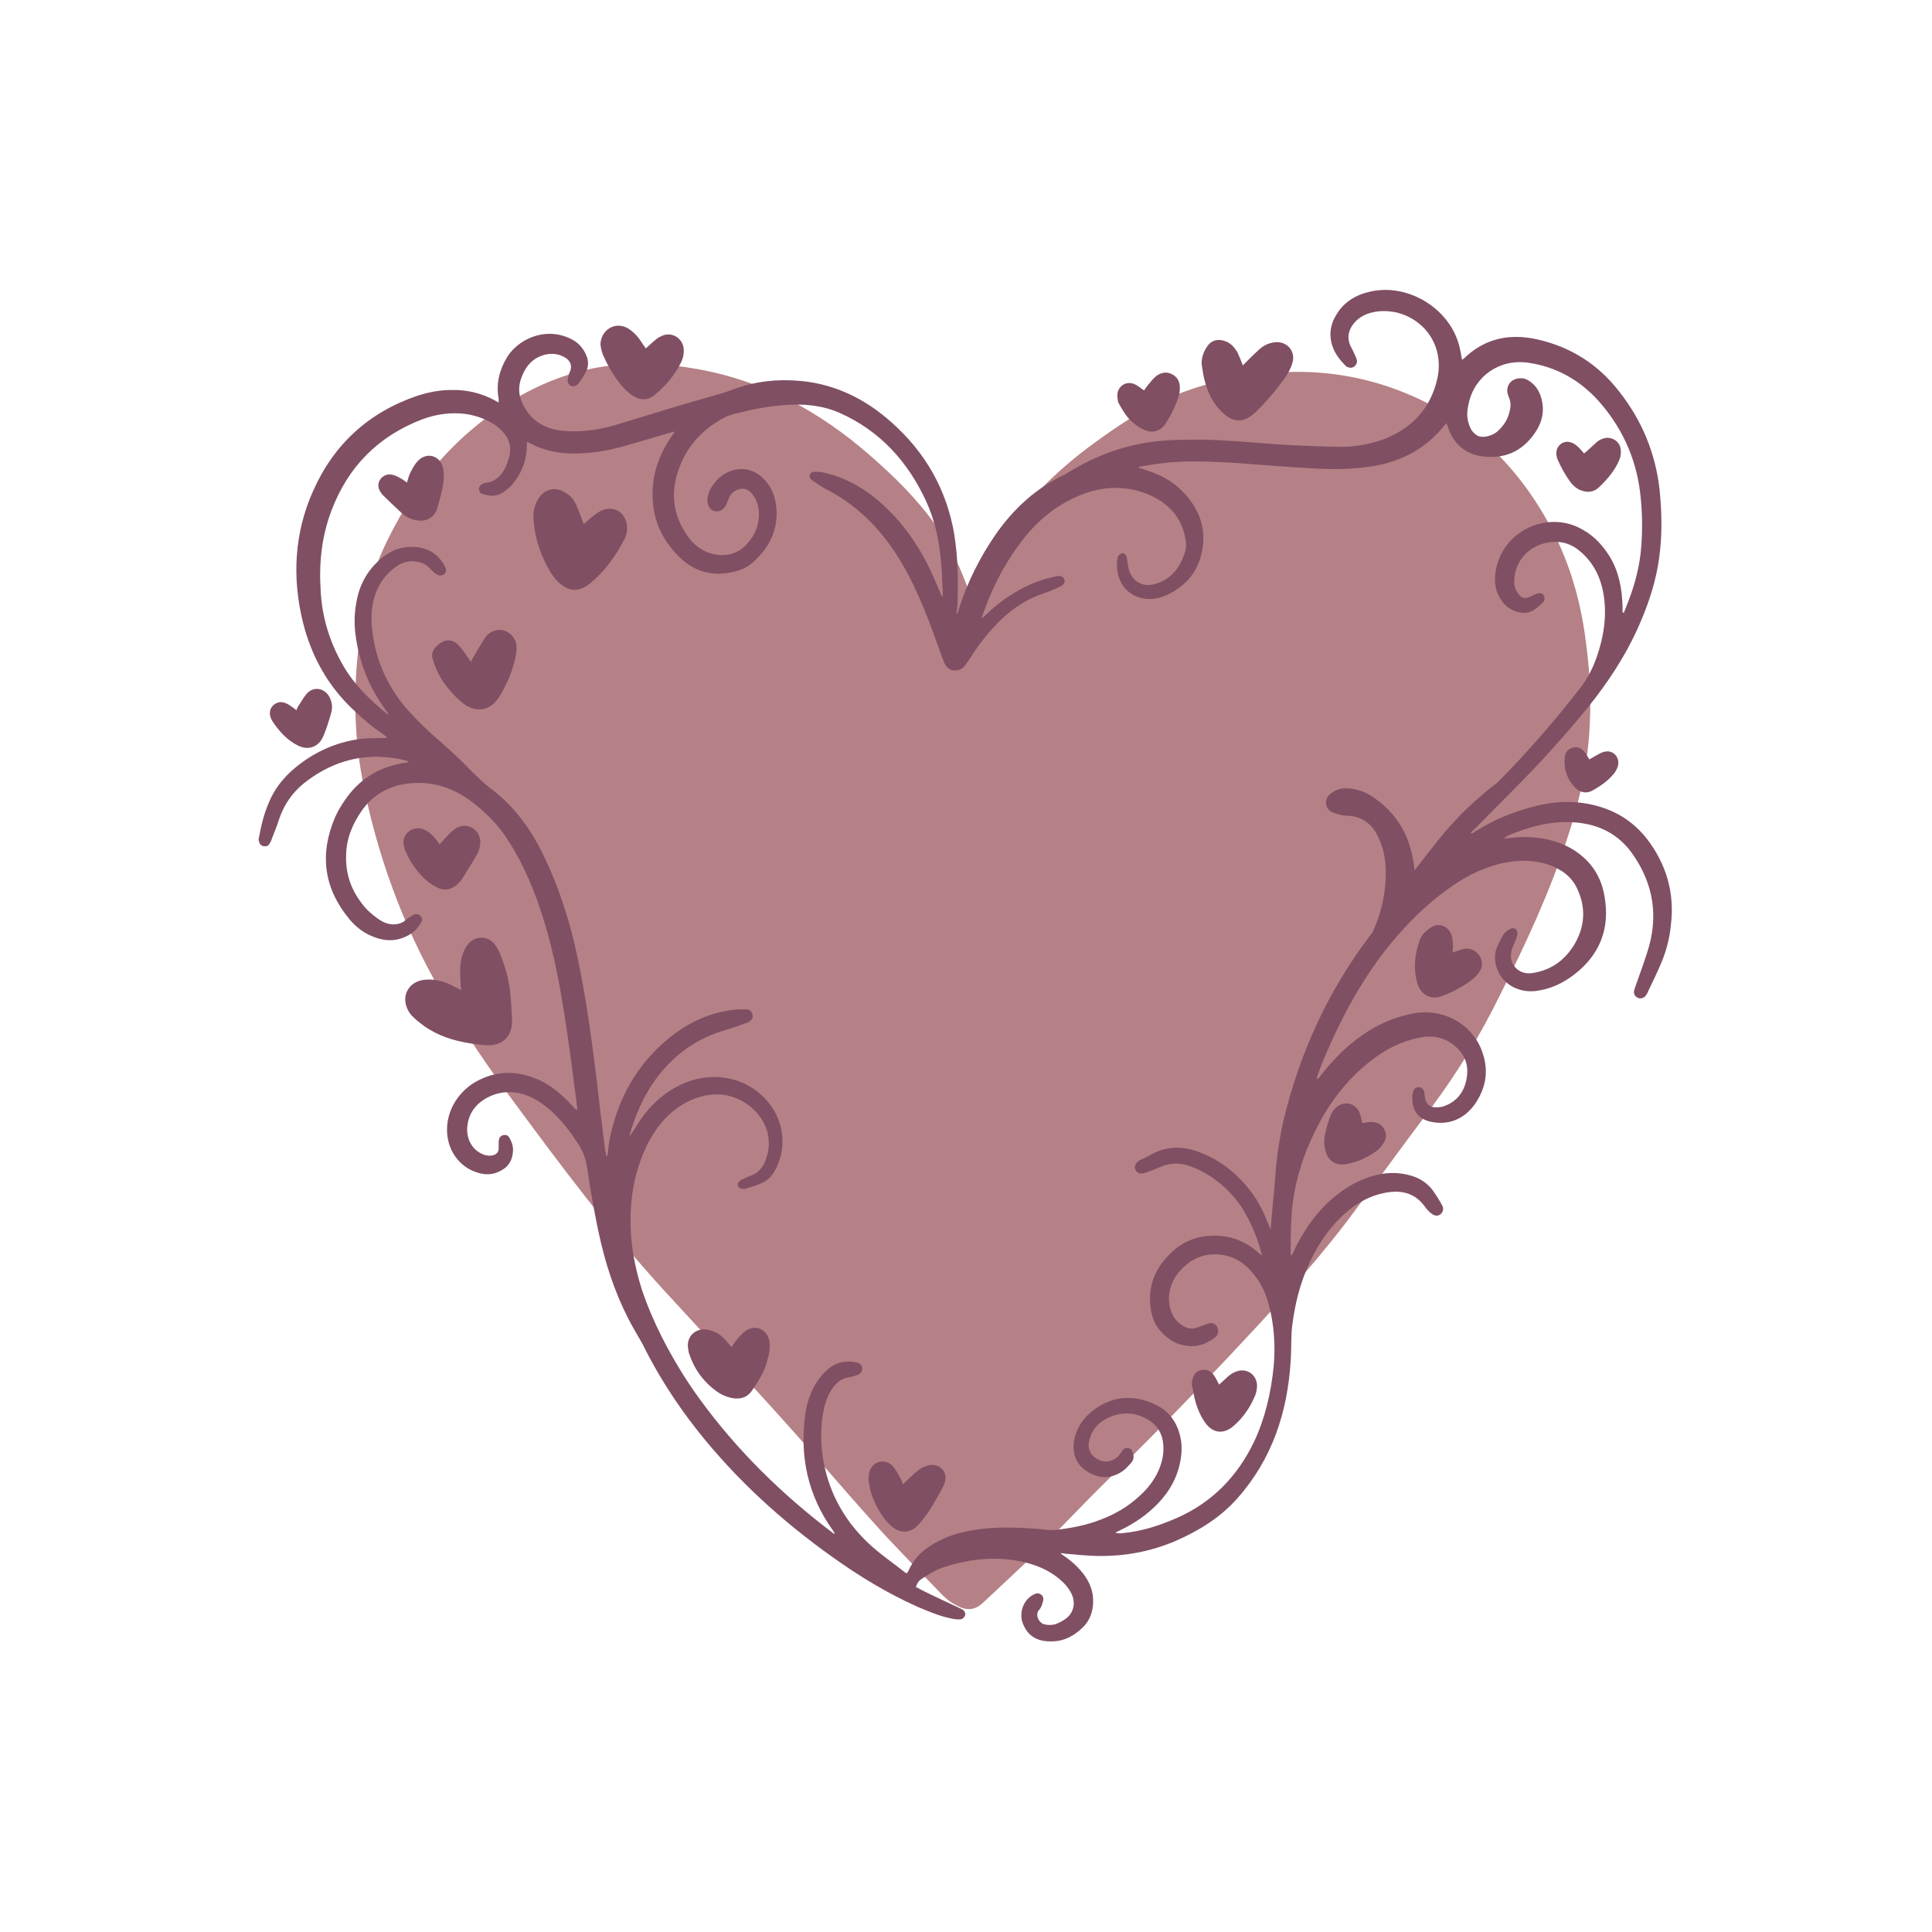 <?xml version="1.0" encoding="utf-8"?>
<!-- Generator: Adobe Illustrator 22.0.1, SVG Export Plug-In . SVG Version: 6.00 Build 0)  -->
<svg version="1.1" id="Calque_1" xmlns="http://www.w3.org/2000/svg" xmlns:xlink="http://www.w3.org/1999/xlink" x="0px" y="0px"
	 viewBox="0 0 432 432" style="enable-background:new 0 0 432 432;" xml:space="preserve">
<style type="text/css">
	.st0{fill:#0E5A60;}
	.st1{fill:#828068;}
	.st2{fill:#7E2038;}
	.st3{fill:#1E4847;}
	.st4{fill:#AC847B;}
	.st5{fill:#FDECF0;}
	.st6{fill:#C5A36B;}
	.st7{fill:#D0AFA8;}
	.st8{fill:#9AA3AD;}
	.st9{fill:#9A8266;}
	.st10{fill:#91ACBA;}
	.st11{fill:#5C748E;}
	.st12{fill:#313F52;}
	.st13{fill:#96683E;}
	.st14{fill:#E4DDC2;}
	.st15{fill:#DED3C6;}
	.st16{fill:#E7E6E6;}
	.st17{fill:#BFD4DD;}
	.st18{fill:#FCE2DF;}
	.st19{fill:#CD8C56;}
	.st20{fill:#343434;}
	.st21{fill:#5D6F59;}
	.st22{fill:#C49253;}
	.st23{fill:#B88E5C;}
	.st24{fill:#E9A197;}
	.st25{fill:#72968E;}
	.st26{fill:#1B1B1B;}
	.st27{fill:#BD6581;}
	.st28{fill:#F2F2F2;}
	.st29{fill:#3D313B;}
	.st30{fill:#4E5254;}
	.st31{fill:#4B262E;}
	.st32{fill:#B093A5;}
	.st33{fill:#04707D;}
	.st34{fill:#A39BB2;}
	.st35{fill:#E3E1E0;}
	.st36{fill:#020203;}
	.st37{fill:#523F50;}
	.st38{fill:#81434D;}
	.st39{fill:#B58186;}
	.st40{fill:#563138;}
	.st41{fill:#E8B73C;}
	.st42{fill:#EC667A;}
	.st43{fill:#93A5A9;}
	.st44{fill:#A6394D;}
	.st45{fill:#6BC4CD;}
	.st46{fill:#3F6753;}
	.st47{fill:#66976A;}
	.st48{fill:#E3C8BD;}
	.st49{fill:#C8878D;}
	.st50{fill:#AE4043;}
	.st51{fill:#8B9976;}
	.st52{fill:#E7929D;}
	.st53{fill:#1E382B;}
	.st54{fill:#EF787A;}
	.st55{fill:#A81916;}
	.st56{fill:#E04747;}
	.st57{fill:#A5606F;}
	.st58{fill:#6C323C;}
	.st59{fill:#9C6434;}
	.st60{fill:#668CB9;}
	.st61{fill:#485B97;}
	.st62{fill:#F0C872;}
	.st63{fill:#D25215;}
	.st64{fill:#F1E0C6;}
	.st65{fill:#E1CBAC;}
	.st66{fill:#A9937F;}
	.st67{fill:#788A28;}
	.st68{fill:#A3AF32;}
	.st69{fill:#C1292E;}
	.st70{fill:#066938;}
	.st71{fill:#109F3D;}
	.st72{fill:#1861A9;}
	.st73{fill:#E00825;}
	.st74{fill:#F9B03D;}
	.st75{fill:#B4B4B4;}
	.st76{fill:#E52629;}
	.st77{fill:#DDC6A7;}
	.st78{fill:#746458;}
	.st79{fill:#754D24;}
	.st80{fill:#F39323;}
	.st81{fill:#A1AA40;}
	.st82{fill:#DBAD5D;}
	.st83{fill:#8EC045;}
	.st84{fill:#BA9BC9;}
	.st85{fill:#9B7574;}
	.st86{fill:#C68A89;}
	.st87{fill:#DF5564;}
	.st88{fill:#AA353D;}
	.st89{fill:#B75266;}
	.st90{fill:#DB6455;}
	.st91{fill:#975F74;}
	.st92{fill:#804F63;}
	.st93{fill:#FFFFFF;}
	.st94{fill:#CDCCCC;}
	.st95{fill:#A67D52;}
	.st96{fill:#DB8E98;}
	.st97{fill:#F3EED1;}
	.st98{fill:#CCD8B0;}
	.st99{fill:#47663C;}
	.st100{fill:#355129;}
	.st101{fill:#EEBCC5;}
	.st102{fill:#9A9999;}
	.st103{fill:#676767;}
	.st104{fill:#C69C6C;}
	.st105{fill:#4E3B3B;}
	.st106{fill:#D7ACAB;}
	.st107{fill:#CA5A69;}
	.st108{fill:#EC8A9F;}
	.st109{fill:#D4175B;}
	.st110{fill:#828BC5;}
	.st111{fill:#884C64;}
	.st112{fill:#F6B7BB;}
	.st113{fill:#F8D9C4;}
	.st114{fill:#F5CACD;}
	.st115{fill:#F6B1B3;}
	.st116{fill:#F9BFA1;}
	.st117{fill:#9BD2CC;}
	.st118{fill:#83B143;}
	.st119{fill:#959C57;}
	.st120{fill:#60643C;}
	.st121{fill:#C469A5;}
	.st122{fill:#9D8098;}
	.st123{fill:#9E1832;}
	.st124{fill:#BC1821;}
	.st125{fill:#AF5617;}
	.st126{fill:#DB6428;}
	.st127{fill:#FFFFFE;}
	.st128{fill:#141112;}
	.st129{fill:#EEC8A0;}
	.st130{fill:#CA1517;}
	.st131{fill:none;}
	.st132{fill:#B51918;}
	.st133{fill:#918A82;}
	.st134{fill:#878179;}
	.st135{fill:#F39BA4;}
	.st136{fill:#F0818B;}
	.st137{fill:#9F1915;}
	.st138{fill:#AB182A;}
	.st139{fill:#24612B;}
	.st140{fill:#114C25;}
	.st141{fill:#C7495D;}
	.st142{fill:#EBC164;}
	.st143{fill:#F6B6B8;}
	.st144{fill:#A9654E;}
	.st145{fill:#2D1B14;}
	.st146{fill:#CA3B63;}
	.st147{fill:#4A2C22;}
	.st148{fill:#E54967;}
	.st149{fill:#889F63;}
	.st150{fill:#808181;}
	.st151{fill:#8C633A;}
	.st152{fill:#CDAC81;}
	.st153{fill:#977D61;}
	.st154{fill:#423A30;}
	.st155{fill:#3D574A;}
	.st156{fill:#CCCDC9;}
	.st157{fill:#F1866C;}
	.st158{fill:#D8B67C;}
	.st159{fill:#432918;}
	.st160{fill:#D4A479;}
	.st161{fill:#E6C283;}
	.st162{fill:#3C3C3B;}
	.st163{fill:#C6C6C6;}
	.st164{fill:#F4A3A6;}
	.st165{fill:#B2B2B2;}
	.st166{fill:#1D71B8;}
	.st167{fill:#B4DCD3;}
	.st168{fill:#CEE7E1;}
	.st169{fill:#99D0C3;}
	.st170{fill:#3B3835;}
	.st171{fill:#E7CFB3;}
	.st172{fill:#DCC19F;}
	.st173{fill:#D4B188;}
	.st174{fill:#F3B68B;}
	.st175{fill:#F9C19B;}
	.st176{fill:#FCDCC8;}
	.st177{fill:#A68B74;}
	.st178{fill:#CCB295;}
	.st179{fill:#D2B89A;}
	.st180{fill:#3D3329;}
	.st181{fill:#966837;}
	.st182{fill:#A06E3B;}
	.st183{fill:#B57D44;}
	.st184{fill:#13110C;}
	.st185{fill:#D5D4D4;}
	.st186{fill:#9B6228;}
	.st187{fill:#844C16;}
	.st188{fill:#D01419;}
	.st189{fill:#4C2814;}
	.st190{fill:#B71918;}
	.st191{fill:#C11718;}
</style>
<g>
	<path class="st39" d="M354.6,143.5c-1.3-10.5-4.4-20.3-10-29.4c-7.9-13-18.9-22.2-33.2-27.3c-8.7-3.1-17.8-4.2-27-3.4
		c-8.5,0.7-16.7,2.6-24.4,6.2c-5.4,2.5-10.3,5.8-15.1,9.3c-8.9,6.4-16.5,14.2-22.7,23.3c-2,2.9-3.9,5.9-5.9,9
		c-0.2-0.5-0.3-0.7-0.4-1c-1.7-4.5-3.8-8.8-6.7-12.8c-4.2-5.9-9.3-10.9-14.7-15.6c-11.2-9.8-23.9-16.7-38.7-19.3
		c-6.8-1.2-13.6-1.6-20.5-0.6c-7.5,1.1-14.5,3.8-21,7.8c-13.2,8-22.5,19.6-28.8,33.5c-2.8,6.3-4.1,12.9-5.1,19.7
		c-1.4,10.4-1.3,20.9,0.6,31.2c3.2,16.8,9,32.7,17.5,47.5c5,8.8,10.7,17.1,16.7,25.2c10.4,14.1,20.9,28.1,32.7,41.1
		c9.3,10.2,18.8,20.2,28,30.5c6.5,7.2,12.7,14.6,19.2,21.8c4.8,5.4,9.9,10.5,14.9,15.7c1,1.1,2.1,2.1,3.4,2.8c3.1,1.9,5,1.1,6.7-0.6
		c3.8-3.6,7.8-7.2,11.5-10.9c5.3-5.2,10.4-10.7,15.7-15.9c9.4-9.1,18.5-18.5,27.5-28c9.1-9.7,18.2-19.5,26.3-30.1
		c6.4-8.5,12.6-17.1,19-25.6c5.8-7.8,10.9-16.1,15.2-24.9c5.8-11.5,11.2-23.1,15.2-35.4c2.8-8.5,4.7-17.1,5-26
		C355.8,155.3,355.4,149.4,354.6,143.5z"/>
	<g>
		<path class="st92" d="M368.2,187.5c-2.6-3.3-5.9-5.6-9.8-6.9c-5.1-1.7-10.2-1.6-15.3-0.3c-4.7,1.2-9.1,3-13.2,5.6
			c-0.3,0.2-0.5,0.5-1.1,0.4c0.3-0.4,0.6-0.7,0.9-0.9c3-3,5.9-6,8.9-9c5.7-5.7,11.1-11.7,16.2-17.9c4.7-5.8,8.8-12,11.8-18.9
			c2.1-4.8,3.7-9.7,4.4-14.9c0.7-5,0.6-10.1,0.1-15.1c-0.9-8.2-3.9-15.5-9-22c-4.7-6.1-10.8-10-18.3-11.7
			c-6.2-1.4-11.8-0.3-16.5,4.3c-0.1,0.1-0.3,0.2-0.4,0.2c-0.2-1.2-0.4-2.3-0.7-3.4c-2.3-8.2-11.5-13.7-19.8-11.8
			c-3.2,0.7-5.9,2.3-7.6,5.2c-1.2,1.9-1.6,4-1.1,6.2c0.5,2.1,1.7,3.7,3.2,5.2c0.1,0.1,0.3,0.3,0.5,0.3c0.5,0.2,1,0.2,1.5-0.2
			c0.4-0.4,0.6-0.8,0.5-1.4c-0.1-0.3-0.2-0.7-0.4-1c-0.3-0.8-0.7-1.5-1.1-2.3c-0.7-1.7-0.4-3.2,0.6-4.6c0.8-1.1,1.9-1.9,3.2-2.4
			c2.2-0.8,4.4-0.8,6.7-0.3c6.6,1.7,10.5,7.9,9,14.7c-1.5,6.8-5.8,11.3-12.2,13.7c-3.4,1.2-6.9,1.7-10.4,1.6
			c-4.7-0.1-9.4-0.3-14-0.6c-5.3-0.4-10.5-0.9-15.8-1c-3.2,0-6.5,0-9.7,0.3c-7.3,0.7-14,3.1-20.2,6.9c-0.3,0.2-0.7,0.4-1,0.6
			c-6.4,3-11.4,7.6-15.4,13.3c-3.6,5.2-6.4,10.8-8.3,16.8c-0.1,0.3-0.2,0.6-0.3,1c-0.1,0-0.1,0-0.2-0.1c0.1-0.7,0.1-1.3,0.2-2
			c0.2-5.2,0.1-10.3-0.7-15.5c-1.7-10.1-6.5-18.5-14.1-25.2c-5.7-5.1-12.3-8.4-20-9.2c-5.3-0.5-10.4,0-15.4,1.9
			c-1.1,0.4-2.2,0.8-3.4,1.1c-3,0.9-6,1.7-9,2.6c-4.7,1.4-9.4,2.9-14.1,4.3c-3.9,1.1-7.8,1.6-11.8,1.2c-4.1-0.5-7.2-2.4-8.9-6.4
			c-0.7-1.6-0.8-3.2-0.3-4.9c0.8-2.5,2.2-4.6,4.8-5.5c1.7-0.6,3.4-0.5,4.9,0.3c1.3,0.7,2,1.8,1.3,3.4c-0.2,0.4-0.3,0.8-0.4,1.3
			c-0.2,0.8,0,1.3,0.5,1.7c0.5,0.3,1.3,0.2,1.8-0.4c0.7-0.9,1.3-1.8,1.8-2.8c0.5-1.1,0.5-2.2,0.1-3.3c-0.7-1.8-1.9-3.2-3.7-4
			c-5.9-2.8-11.9,0.4-14.2,4.3c-1.7,2.9-2.4,5.9-1.8,9.2c0,0.2,0,0.5,0,0.8c-0.4-0.2-0.6-0.3-0.9-0.5c-3-1.6-6.3-2.4-9.7-2.3
			c-2.6,0-5.1,0.5-7.6,1.3c-10.9,3.7-18.7,10.9-23.3,21.3c-4.2,9.4-4.7,19.3-2.3,29.2c1.9,7.7,5.6,14.4,11.4,19.8
			c2.1,2,4.2,3.8,6.6,5.4c0.3,0.2,0.5,0.4,0.9,0.8c-0.5,0-0.7,0-1,0c-1.6,0.1-3.2,0-4.8,0.2c-4.9,0.6-9.3,2.4-13.3,5.3
			c-3.3,2.4-5.9,5.3-7.4,9c-1.1,2.5-1.7,5.1-2.2,7.8c-0.1,0.3-0.1,0.6,0,0.8c0.1,0.5,0.4,1,1,1.1c0.6,0.1,1.1,0,1.4-0.6
			c0.2-0.3,0.4-0.7,0.5-1.1c0.6-1.5,1.2-3,1.7-4.6c1.1-3.1,2.9-5.7,5.5-7.8c1.4-1.1,2.9-2.1,4.4-2.9c5.8-3.1,11.8-3.7,18.2-2.2
			c0.3,0.1,0.5,0.2,0.8,0.3c-0.2,0.2-0.3,0.2-0.5,0.2c-5.8,0.8-10.4,3.5-13.7,8.3c-0.9,1.3-1.7,2.6-2.3,4
			c-3.5,8.2-2.5,15.8,3.2,22.7c1.5,1.8,3.3,3.2,5.5,4c2.8,1.1,5.5,1,8.1-0.6c1.1-0.7,1.9-1.6,2.5-2.7c0.3-0.5,0.2-1-0.2-1.4
			c-0.4-0.4-0.9-0.5-1.4-0.3c-0.3,0.1-0.6,0.3-0.9,0.5c-0.4,0.2-0.7,0.5-1.1,0.8c-0.8,0.7-1.8,0.9-2.8,0.9c-1.2-0.1-2.2-0.5-3.2-1.2
			c-1.4-1-2.7-2.1-3.7-3.5c-2.5-3.2-3.7-6.9-3.5-11c0.1-3.7,1.5-6.9,3.6-9.9c2.8-3.8,6.6-5.7,11.3-6c4.7-0.3,8.9,1.1,12.7,3.8
			c3.5,2.6,6.5,5.6,8.8,9.3c3.5,5.5,5.9,11.4,7.8,17.6c2.4,7.7,3.8,15.7,5,23.7c0.8,5.3,1.5,10.7,2.2,16.1c0.1,0.9,0.2,1.7,0.3,2.6
			c-0.5-0.2-0.7-0.5-1-0.8c-2.1-2.3-4.4-4.4-7.3-5.8c-4.6-2.1-9.1-2.4-13.7-0.1c-4.3,2.1-7.6,6.8-7.1,12.2c0.4,4,3,7.4,6.8,8.5
			c1.8,0.6,3.6,0.5,5.3-0.5c1.7-0.9,2.5-2.4,2.6-4.3c0.1-1.1-0.3-2.1-0.8-3c-0.3-0.5-0.7-0.7-1.3-0.6c-0.5,0.1-0.9,0.4-1,0.9
			c-0.1,0.3-0.1,0.7-0.1,1c0,0.4,0,0.8,0,1.1c0,0.8-0.5,1.3-1.2,1.5c-0.7,0.2-1.4,0.1-2.1-0.1c-2.9-1.1-4-3.9-3.7-6.4
			c0.3-2.9,1.9-5,4.5-6.4c2.3-1.2,4.8-1.5,7.4-0.9c2.5,0.6,4.6,2,6.6,3.7c2.5,2.2,4.5,4.8,6.3,7.6c1.1,1.7,1.7,3.4,2,5.4
			c0.8,5.6,1.8,11.2,3.1,16.8c1.6,6.7,3.9,13.1,7.3,19.1c0.6,1.1,1.3,2.2,1.9,3.3c3.4,6.9,7.5,13.3,12.3,19.4
			c8.7,11,18.9,20.3,30.3,28.4c6,4.3,12.3,8.1,19,11.1c2.6,1.1,5.2,2.2,8,2.7c0.5,0.1,1,0.1,1.4,0.1c0.6,0,1-0.4,1.2-0.9
			c0.1-0.5-0.1-1-0.6-1.3c-0.3-0.2-0.7-0.3-1-0.5c-2.8-1.3-5.6-2.6-8.4-4c-0.3-0.2-0.6-0.4-1-0.5c0.2-0.8,0.6-1.4,1.2-1.8
			c1.6-1.1,3.3-2.1,5.1-2.7c5.9-1.9,11.9-2.5,17.9-1.1c3.3,0.8,6.2,2.1,8.7,4.5c0.8,0.8,1.5,1.7,2,2.8c0.6,1.4,0.7,3.6-1.2,5.2
			c-0.8,0.6-1.7,1.1-2.6,1.4c-0.8,0.2-1.6,0.2-2.4,0c-1.2-0.3-2.2-2.2-1.1-3.3c0.4-0.4,0.6-1.1,0.8-1.8c0.2-0.6,0.1-1.2-0.5-1.6
			c-0.6-0.4-1.1-0.2-1.7,0.1c-2.2,1.2-3.2,4-2.3,6.4c1.1,2.8,3.2,4.2,6.9,4c2.6-0.1,4.8-1.4,6.6-3.2c1-1,1.7-2.3,2-3.7
			c0.6-2.8,0-5.4-1.6-7.7c-1.3-1.8-2.9-3.3-4.7-4.5c-0.2-0.1-0.4-0.3-0.8-0.6c0.5,0,0.7,0,1,0.1c2.2,0.2,4.4,0.4,6.6,0.5
			c6.4,0.2,12.5-0.9,18.3-3.4c5.2-2.3,9.9-5.2,13.7-9.5c7.8-8.8,11.2-19.3,11.9-30.8c0.2-2.8,0-5.5,0.4-8.3
			c0.6-4.3,1.6-8.6,3.4-12.6c1.8-4.2,4.2-8,7.5-11.2c2.7-2.6,5.7-4.5,9.4-5.3c3.6-0.8,6.9-0.3,9.3,3c0.4,0.6,0.9,1.1,1.4,1.5
			c0.7,0.6,1.5,0.7,2.1,0.2c0.6-0.5,0.8-1.3,0.3-2.1c-0.6-1.1-1.3-2.2-2-3.2c-1.2-1.6-2.8-2.7-4.8-3.3c-2.7-0.8-5.4-0.8-8.1-0.1
			c-4.2,1.1-7.8,3.4-10.9,6.4c-3.2,3.1-5.5,6.8-7.4,10.7c-0.1,0.3-0.2,0.7-0.6,0.8c0-1.3,0-2.6,0-3.8c0.1-2.5,0.1-5,0.4-7.5
			c0.8-6.6,3-12.7,6.1-18.5c3-5.5,6.8-10.2,11.8-14c3-2.3,6.4-4,10.1-4.8c3-0.7,5.8-0.3,8.2,1.7c2.2,1.8,3.2,4.1,2.8,6.9
			c-0.4,3.1-2,5.5-5,6.6c-0.7,0.3-1.5,0.3-2.2,0.3c-1.1-0.1-1.8-0.7-2.1-1.8c-0.1-0.5-0.2-1-0.2-1.4c-0.1-0.8-0.6-1.3-1.3-1.3
			c-0.7,0-1.1,0.4-1.3,1.3c-0.1,0.4-0.1,0.9-0.1,1.3c0,2.7,1.4,4.5,4,5.1c4,0.9,7.5-0.5,9.9-3.8c2.7-3.8,3.3-8,1.5-12.4
			c-2.4-5.9-8.7-9.2-15.2-8c-4.1,0.8-7.9,2.4-11.3,4.8c-3.6,2.5-6.7,5.6-9.4,9.1c-0.2,0.3-0.4,0.5-0.7,0.8c-0.1,0-0.1-0.1-0.2-0.1
			c0.1-0.3,0.2-0.7,0.3-1c0.5-1.4,1-2.7,1.6-4.1c3.8-8.9,8.4-17.4,14.5-24.9c4.4-5.4,9.4-10.2,15.3-14c2.8-1.8,5.8-3.1,9-4
			c3.7-0.9,7.3-1.1,11,0.1c2.9,1,5.3,2.6,6.6,5.5c1.9,4.1,1.7,8.2-0.5,12.1c-2.2,3.8-5.4,6.1-9.7,6.7c-3,0.4-5.3-2.1-4.5-5.1
			c0.2-0.8,0.6-1.5,0.9-2.3c0.2-0.5,0.4-1,0.4-1.5c0-1-0.8-1.4-1.6-1c-0.8,0.4-1.4,0.9-1.8,1.7c-0.3,0.6-0.6,1.2-0.9,1.8
			c-1,1.9-0.9,3.9-0.1,5.8c1.3,3.2,4.8,5,8.4,4.6c3.3-0.4,6.1-1.7,8.7-3.7c5.7-4.4,8-10.2,6.8-17.3c-0.7-4.5-3-8.1-7-10.6
			c-3.8-2.3-8-3-12.4-2.8c-1,0.1-2,0.2-3.1,0.3c0.6-0.6,1.4-0.9,2.2-1.2c4.4-1.7,8.9-2.8,13.7-2.4c5.3,0.4,9.7,2.6,12.8,7
			c4.8,6.8,5.9,14.2,3.3,22.1c-0.8,2.5-1.7,5-2.6,7.5c-0.1,0.3-0.2,0.6-0.3,0.9c-0.2,0.7,0.2,1.5,0.8,1.7c0.6,0.3,1.4,0.1,1.8-0.5
			c0.2-0.3,0.4-0.6,0.5-0.9c0.9-1.9,1.9-3.9,2.7-5.8c1.3-2.9,2.1-5.9,2.4-9C374.5,199.9,372.7,193.3,368.2,187.5z M321.7,187.7
			c-1.6,2-3.1,4-4.7,6c-0.2,0.3-0.4,0.5-0.7,0.9c-0.1-1-0.2-1.9-0.4-2.7c-1.1-6-4.2-10.7-9.4-14c-1.4-0.9-3-1.4-4.7-1.6
			c-1.2-0.1-2.4,0-3.4,0.6c-0.5,0.3-1.1,0.7-1.4,1.1c-1,1.3-0.5,3.1,1.1,3.7c1,0.4,2.1,0.7,3.2,0.7c3,0.1,5.2,1.6,6.6,4.2
			c1.1,2.1,1.7,4.3,1.9,6.7c0.3,5-0.6,9.9-2.6,14.5c-0.2,0.6-0.6,1.1-1,1.6c-9.3,12.3-15.6,26.1-19.2,41.1c-1.1,4.8-1.7,9.7-2,14.6
			c-0.1,1.4-0.3,2.8-0.4,4.2c-0.2,1.9-0.3,3.8-0.5,5.7c-0.1-0.3-0.2-0.5-0.3-0.8c-1.1-2.8-2.3-5.5-4.2-7.9
			c-3.3-4.3-7.5-7.5-12.7-9.1c-3.3-1-6.4-0.7-9.4,0.9c-0.8,0.5-1.7,0.9-2.6,1.3c-1,0.6-1.4,1.4-1,2.2c0.4,0.8,1.2,1,2.3,0.6
			c1.2-0.4,2.4-0.9,3.6-1.4c2-0.8,4.1-0.8,6.1-0.1c4.3,1.5,7.8,4.2,10.7,7.8c2,2.6,3.4,5.6,4.5,8.6c0.4,1.2,0.8,2.4,1.1,3.7
			c-0.2-0.2-0.4-0.3-0.6-0.5c-3.4-3.1-7.3-4.4-11.9-3.9c-3.4,0.4-6.2,1.9-8.5,4.4c-2.9,3-4.4,6.6-4,10.9c0.2,1.9,0.6,3.7,1.7,5.2
			c2,2.6,4.5,4.2,8,4.1c1.7-0.1,3.2-0.8,4.6-1.8c0.9-0.6,1.1-1.5,0.7-2.4c-0.4-0.9-1.3-1.2-2.2-0.8c-0.8,0.3-1.7,0.6-2.5,0.9
			c-1,0.4-2,0.1-2.9-0.4c-2.1-1.2-3-3.2-3.2-5.5c-0.2-3.2,1.2-5.8,3.5-7.9c4.3-3.9,10.2-3.1,13.6-0.1c2.7,2.4,4.3,5.3,5.2,8.7
			c1.2,4.5,1.5,9.1,1.1,13.8c-0.6,5.9-1.9,11.6-4.4,16.9c-3.7,7.7-9.3,13.5-17.2,17c-3.9,1.7-7.8,3-12.1,3.4
			c-0.6,0.1-1.1,0.1-1.7-0.1c0.3-0.2,0.7-0.3,1-0.5c3.2-1.5,6.1-3.5,8.5-6c2.7-2.8,4.5-6.1,5.1-9.9c0.3-1.8,0.3-3.7-0.2-5.5
			c-0.8-3.1-2.7-5.5-5.6-6.8c-4.8-2.2-9.4-1.9-13.7,1.3c-2.2,1.7-3.8,3.9-4.3,6.7c-0.5,2.8,0.3,5.3,2.7,6.9c2.5,1.7,5.3,1.9,7.9,0.2
			c0.8-0.5,1.5-1.3,2.2-2.1c0.5-0.6,0.6-1.4,0.3-2.2c-0.2-0.5-0.4-0.9-1-1c-0.5-0.1-1,0.1-1.3,0.5c-0.1,0.2-0.3,0.4-0.4,0.6
			c-0.9,1.5-2.8,2.3-4.5,1.7c-1.9-0.7-3-2.3-2.6-4.2c0.6-3,2.5-4.8,5.3-5.8c2.8-1,5.5-0.6,8,0.9c2,1.2,3.1,3.1,3.3,5.4
			c0.2,2-0.2,3.9-1,5.8c-1,2.3-2.5,4.2-4.4,5.9c-2.5,2.3-5.4,4-8.6,5.2c-3.3,1.3-6.7,1.9-10.1,2.3c-1.2,0.1-2.4-0.1-3.6-0.2
			c-5.1-0.4-10.1-0.6-15.1,0.3c-3,0.5-5.8,1.4-8.4,2.9c-2.6,1.5-4.6,3.4-5.8,6.2c-0.1,0.2-0.2,0.3-0.3,0.5c-0.1-0.1-0.3-0.1-0.3-0.1
			c-2.4-1.9-5-3.7-7.3-5.7c-5.9-5.2-9.7-11.6-11.1-19.4c-0.7-4.1-0.7-8.2,0.3-12.3c0.4-1.5,1-2.9,1.9-4.1c0.9-1.1,1.9-2,3.4-2.2
			c0.6-0.1,1.3-0.3,1.9-0.5c0.9-0.3,1.2-0.9,1.2-1.6c-0.1-0.7-0.6-1.2-1.5-1.3c-3.2-0.6-5.6,0.6-7.6,3c-2,2.4-3.1,5.2-3.6,8.3
			c-1.4,9.6,0.5,18.5,6.2,26.4c0.1,0.2,0.2,0.3,0.3,0.5c0,0,0,0.1,0,0.2c-0.2-0.1-0.4-0.2-0.6-0.4c-11.2-8.5-21.2-18.3-29.5-29.7
			c-3.3-4.5-6.1-9.2-8.6-14.1c-1.7-3.4-3.2-6.9-4.4-10.5c-1.6-5.1-2.6-10.4-2.5-15.7c0-5.9,1.2-11.6,3.9-17c1.6-3.1,3.7-5.8,6.6-7.9
			c2.7-1.9,5.7-3,9-3c5.1,0.1,9.9,3.8,11.1,8.5c0.6,2.4,0.3,4.7-0.7,6.9c-0.6,1.2-1.5,2.2-2.8,2.7c-0.6,0.2-1.3,0.5-1.9,0.8
			c-0.4,0.2-0.8,0.4-1,0.7c-0.5,0.6-0.2,1.3,0.6,1.5c0.3,0,0.6,0.1,0.9,0c1.3-0.4,2.7-0.8,3.9-1.4c1.5-0.7,2.4-2,3.1-3.5
			c2.4-5.2,1.3-11-2.5-15.1c-5.4-5.8-13.2-6-18.9-3.3c-4,1.9-7.1,4.8-9.5,8.5c-0.6,1-1.2,2-2,3c0-0.2,0-0.4,0.1-0.6
			c1.8-6.1,4.6-11.6,9.2-16.1c3.5-3.4,7.6-5.7,12.2-7c1.5-0.4,3-1,4.4-1.5c0.4-0.1,0.8-0.3,1.1-0.6c0.5-0.4,0.6-0.9,0.4-1.5
			c-0.2-0.6-0.6-1-1.2-1c-0.7,0-1.4,0-2.1,0c-5.8,0.5-10.9,2.8-15.4,6.5c-7.2,5.9-11.4,13.6-13.2,22.6c-0.2,1.1-0.3,2.1-0.4,3.2
			c0,0.2-0.1,0.4-0.3,0.6c-0.1-0.5-0.2-1-0.3-1.5c-0.6-4.7-1.2-9.5-1.7-14.2c-1.2-9.5-2.4-19.1-4.4-28.5c-1.7-8.2-4.2-16.1-7.9-23.6
			c-2.8-5.7-6.5-10.7-11.6-14.5c-1.7-1.3-3.1-2.7-4.6-4.2c-2.2-2.3-4.5-4.4-6.9-6.5c-2.5-2.1-4.8-4.4-7-6.8c-4-4.6-6.7-9.9-7.7-16
			c-0.5-3-0.7-5.9,0.1-8.9c0.9-3.2,2.7-5.8,5.6-7.6c1.4-0.8,2.9-1,4.5-0.6c0.9,0.2,1.7,0.6,2.3,1.3c0.4,0.4,0.8,0.8,1.3,1.2
			c0.7,0.6,1.5,0.6,2,0.2c0.5-0.4,0.6-1.1,0.1-1.9c-1.4-2.6-3.7-4-6.6-4.2c-2.7-0.2-5,0.6-7.1,2.2c-3.3,2.6-5.3,6-6,10.1
			c-0.9,4.6-0.2,9,1.1,13.4c1.2,4,3.1,7.6,5.6,11c0.1,0.2,0.3,0.4,0.4,0.6c0,0,0,0.1,0,0.2c-0.1-0.1-0.3-0.1-0.3-0.2
			c-3.9-3.2-7.4-6.6-9.9-11c-2.9-5.1-4.6-10.6-4.9-16.5c-0.4-6.1,0.2-12.1,2.4-17.9c3.7-9.8,10.4-16.6,20.2-20.4
			c3.2-1.2,6.6-1.7,10.1-1.2c2.3,0.4,4.5,1.2,6.4,2.5c0.5,0.4,1,0.8,1.4,1.2c1.6,1.6,2.2,3.5,1.7,5.7c-0.4,1.5-0.9,2.9-1.9,4.1
			c-0.8,0.9-1.7,1.6-3,1.8c-0.3,0-0.6,0.1-0.9,0.2c-0.6,0.2-1,0.7-1,1.2c0,0.6,0.3,1.1,0.9,1.2c1.5,0.4,3,0.6,4.3-0.3
			c0.7-0.4,1.4-1,2-1.6c2.3-2.6,3.5-5.6,3.5-9.1c0-0.2,0-0.3,0-0.5c0-0.1,0-0.1,0.1-0.2c0.2,0.1,0.4,0.2,0.6,0.3
			c2.8,1.5,5.8,2.2,9,2.3c4.3,0.1,8.5-0.6,12.6-1.8c3.2-0.9,6.4-1.9,9.6-2.8c0.3-0.1,0.6-0.2,1.2-0.3c-0.3,0.5-0.5,0.7-0.7,1
			c-2.1,3.1-3.6,6.4-4.1,10.1c-0.9,7,1.3,12.9,6.5,17.6c3.6,3.1,7.8,3.8,12.4,2.4c1.3-0.4,2.4-1,3.4-1.9c3.6-3.2,5.6-7.2,5.2-12.1
			c-0.2-2.1-0.8-4.1-2.2-5.8c-3.7-4.6-8.9-3.1-11.4-0.1c-0.9,1.1-1.7,2.3-1.8,3.8c0,0.2-0.1,0.5,0,0.7c0.1,1.1,0.7,1.9,1.6,2.1
			c0.9,0.2,1.8-0.2,2.4-1.1c0.3-0.5,0.5-1.1,0.7-1.6c0.2-0.6,0.6-1.2,1.1-1.6c1.6-1.1,3.1-1,4.3,0.6c1.1,1.4,1.4,3,1.4,4.7
			c-0.1,3-1.5,5.4-3.7,7.3c-1.9,1.5-4.2,1.8-6.5,1.3c-2.1-0.5-3.8-1.6-5.2-3.3c-3.9-5-4.6-10.5-2.3-16.3c1.9-5,5.5-8.6,10.1-11
			c1.2-0.6,2.6-0.9,4-1.2c4.5-1.1,9.1-1.8,13.8-1.6c2.7,0.2,5.3,0.7,7.8,1.8c9,4,15.2,10.8,19.3,19.6c2,4.3,3,8.8,3.4,13.6
			c0.2,2.3,0.3,4.6,0.4,7c0,0.3,0,0.6-0.1,1c-0.1-0.2-0.3-0.4-0.3-0.6c-0.8-1.9-1.6-3.8-2.5-5.7c-2.9-6-6.7-11.2-11.8-15.5
			c-3.6-3-7.6-5.1-12.2-6.1c-0.6-0.1-1.2-0.1-1.8-0.1c-0.5,0-0.9,0.2-1,0.7c-0.2,0.5,0.1,0.9,0.5,1.2c0.6,0.4,1.2,0.8,1.8,1.2
			c0.3,0.2,0.5,0.3,0.8,0.5c8.8,4.4,14.8,11.4,19.2,20c2.6,5.1,4.6,10.4,6.5,15.8c0.4,1.1,0.8,2.3,1.3,3.4c0.4,0.9,1,1.5,2,1.6
			c1,0.1,1.8-0.2,2.4-0.9c0.5-0.6,0.9-1.2,1.3-1.8c2-3.2,4.3-6.1,7-8.7c2.8-2.7,6-4.7,9.7-5.9c1.1-0.4,2.1-0.8,3.2-1.3
			c1-0.5,1.4-1,1.2-1.7c-0.2-0.7-0.9-1-2-0.7c-3,0.6-5.8,1.7-8.4,3.2c-2.7,1.5-5,3.3-7.2,5.4c-0.3,0.3-0.5,0.5-0.9,0.7
			c0-0.2,0.1-0.4,0.2-0.6c1.9-5.6,4.5-10.8,8-15.6c3-4.2,6.7-7.7,11.3-10.1c3.4-1.8,7-2.9,11-2.8c3.5,0.1,6.8,1.1,9.8,3.1
			c3,2.1,4.7,4.9,5.3,8.5c0.2,1.1,0.1,2.2-0.3,3.2c-1.1,3.3-3.2,5.8-6.6,6.7c-2.9,0.8-5.3-0.8-5.9-3.7c-0.1-0.6-0.2-1.3-0.3-1.9
			c0-0.2-0.1-0.5-0.2-0.7c-0.2-0.4-0.5-0.7-0.9-0.6c-0.3,0.1-0.6,0.3-0.8,0.5c-0.1,0.1-0.1,0.2-0.2,0.4c-0.7,4.2,1.1,8,5.2,9.1
			c2,0.5,4,0.2,5.9-0.7c4.5-2.1,7.2-5.7,7.9-10.5c0.8-5.4-1.4-9.8-5.3-13.4c-2.3-2.1-5.1-3.3-8-4.2c-0.3-0.1-0.5-0.2-0.8-0.2
			c-0.1,0-0.1-0.1-0.2-0.3c1.8-0.3,3.4-0.6,5.1-0.8c5.5-0.7,10.9-0.4,16.4-0.1c5.6,0.4,11.3,0.9,16.9,1.2c4.7,0.3,9.5,0.3,14.2-0.5
			c6.4-1.1,11.7-4,15.8-9.1c0.1-0.1,0.2-0.3,0.4-0.5c0.1,0.3,0.2,0.5,0.3,0.7c1.2,4,4.1,6.4,8.2,6.8c5.2,0.5,9-1.6,11.7-5.9
			c1.5-2.5,1.8-5.1,0.8-7.9c-0.5-1.3-1.3-2.4-2.6-3.2c-0.6-0.4-1.3-0.6-2.1-0.5c-1.8,0.1-3,1.6-2.6,3.4c0.1,0.3,0.2,0.6,0.3,0.9
			c0.5,1.1,0.4,2.2,0.1,3.3c-0.4,1.6-1.3,3-2.5,4.1c-0.5,0.5-1.2,0.9-1.9,1.1c-2.2,0.7-3.7,0.1-4.6-2.4c-0.6-1.6-0.5-3.2-0.1-4.8
			c1.3-6.1,6.9-10,13.3-9.1c6.2,0.9,11.4,3.8,15.6,8.4c5.2,5.8,8.4,12.6,9.4,20.4c0.5,4,0.6,8.1,0.3,12.1c-0.3,4.4-1.4,8.6-3,12.7
			c-0.3,0.8-0.6,1.5-0.9,2.3c-0.1,0-0.2,0-0.3-0.1c0-0.4,0-0.8,0-1.2c-0.1-4-0.8-7.9-2.9-11.3c-1.5-2.4-3.4-4.5-5.9-5.9
			c-7.9-4.7-18.3,0.3-19.6,9.4c-0.3,2.1-0.1,4.2,1.1,6c1.1,1.8,2.6,2.8,4.7,3.1c1.2,0.2,2.3-0.2,3.2-0.9c0.5-0.4,1-0.8,1.4-1.2
			c0.6-0.5,0.7-1.1,0.4-1.7c-0.3-0.6-0.9-0.7-1.7-0.4c-0.5,0.2-1,0.5-1.5,0.7c-1,0.4-1.7,0.3-2.4-0.6c-0.9-1-1.1-2.2-1-3.5
			c0.3-4,3.1-7.1,7-8c2.8-0.6,5.3-0.1,7.5,1.7c3.2,2.6,4.9,6.1,5.5,10.1c0.7,4.6,0,9.1-1.5,13.5c-0.9,2.6-2.1,5-3.8,7.2
			c-5.8,7.4-11.9,14.5-18.5,21.1C329.8,178.8,325.5,183,321.7,187.7z"/>
		<path class="st92" d="M109.8,233.7c2.5-0.2,4.2-1.7,4.6-4.2c0.1-0.4,0.1-0.9,0.1-1.3c-0.1-2-0.2-4.1-0.4-6.1
			c-0.3-3.2-1.2-6.2-2.4-9.1c-0.3-0.7-0.8-1.5-1.3-2.1c-1.7-1.8-4.4-1.6-5.9,0.4c-0.5,0.7-0.8,1.4-1.1,2.2c-0.7,2.2-0.5,4.5-0.4,6.7
			c0,0.3,0.1,0.7,0.1,1.2c-0.4-0.2-0.7-0.4-0.9-0.5c-0.9-0.4-1.7-0.9-2.6-1.2c-1.7-0.6-3.5-0.9-5.4-0.5c-3,0.7-4.4,3.6-3.1,6.4
			c0.3,0.7,0.8,1.4,1.4,1.9c0.7,0.7,1.5,1.3,2.3,1.9c3.1,2.2,6.6,3.3,10.3,3.9C106.6,233.5,108.2,233.8,109.8,233.7z"/>
		<path class="st92" d="M269.5,85.6c0.7,2.5,1.9,4.8,3.8,6.6c2.5,2.4,4.8,2.4,7.3,0.1c2.6-2.5,4.9-5.2,6.9-8.1
			c0.6-0.9,1.2-2,1.5-3.1c0.8-2.8-1.5-5.1-4.4-4.5c-1.1,0.2-2.1,0.7-3,1.5c-1,0.9-2,1.9-2.9,2.8c-0.2,0.2-0.5,0.5-0.8,0.8
			c-0.4-1.1-0.8-2-1.2-2.9c-0.7-1.2-1.6-2.2-3-2.6c-1.5-0.5-3,0-3.8,1.3c-0.8,1.2-1.3,2.6-1.2,4C268.9,82.8,269.1,84.3,269.5,85.6z"
			/>
		<path class="st92" d="M139.7,87c0.6,0.6,1.3,1.2,2,1.6c1.6,1,3.3,0.9,4.7-0.3c2.4-2,4.4-4.3,5.8-7.1c0.5-0.9,0.7-1.9,0.7-2.9
			c-0.1-2.8-2.9-4.4-5.3-3c-0.5,0.2-0.9,0.6-1.3,0.9c-0.6,0.5-1.2,1.1-1.9,1.7c-0.3-0.4-0.5-0.7-0.7-1c-0.8-1.3-1.7-2.4-3-3.3
			c-2.8-1.9-6-0.1-6.4,2.9c-0.1,1,0.2,1.9,0.5,2.8C136.1,82.2,137.6,84.8,139.7,87z"/>
		<path class="st92" d="M102.3,197.7c0.4-0.4,0.8-0.8,1.1-1.3c1.1-1.8,2.3-3.6,3.3-5.4c0.5-0.9,0.7-1.9,0.7-2.9
			c-0.2-2.9-3.2-4.4-5.6-2.8c-0.4,0.3-0.8,0.6-1.1,0.9c-0.8,0.8-1.6,1.7-2.4,2.6c-0.3-0.4-0.5-0.7-0.7-1c-0.8-1-1.7-1.9-3-2.4
			c-2.1-0.7-4.2,0.6-4.4,2.8c0,0.7,0.2,1.5,0.5,2.2c1.1,2.5,2.7,4.8,4.8,6.6c0.6,0.5,1.3,1,2,1.3C99.2,199.3,100.9,199,102.3,197.7z
			"/>
		<path class="st92" d="M324.3,208.5c-0.8-1.5-2.6-2.1-4-1.3c-1.2,0.7-2.3,1.6-2.8,2.9c-1.2,3.2-1.5,6.4-0.6,9.7
			c0.7,2.4,2.8,4,5.6,2.9c2.4-0.9,4.6-2.1,6.6-3.6c0.7-0.5,1.2-1.1,1.7-1.8c0.5-0.7,0.7-1.5,0.5-2.4c-0.4-1.9-2.2-3.1-4.1-2.7
			c-0.8,0.2-1.5,0.5-2.4,0.8c0-0.5,0.1-0.9,0.1-1.2C324.9,210.6,324.8,209.5,324.3,208.5z"/>
		<path class="st92" d="M306.2,250.9c-0.5,0-1.1,0.2-1.6,0.2c-0.2-0.8-0.3-1.6-0.6-2.3c-1-2.4-3.9-2.8-5.6-0.8
			c-0.4,0.4-0.7,1-0.9,1.5c-0.5,1.3-0.9,2.6-1.2,4c-0.3,1.4-0.3,2.8,0.2,4.2c0.6,2,2.4,3,4.5,2.6c2.4-0.4,4.6-1.4,6.6-2.8
			c0.7-0.5,1.3-1.1,1.7-1.8c0.8-1.1,0.8-2.3,0.1-3.4C308.7,251.2,307.6,250.8,306.2,250.9z"/>
		<path class="st92" d="M250.1,90.1c0.8,1.4,1.6,2.9,2.8,4c0.8,0.7,1.7,1.5,2.7,1.9c2,1,3.9,0.5,5.1-1.4c1.1-1.7,2-3.5,2.7-5.5
			c0.2-0.7,0.4-1.3,0.4-2c0.1-1.4-0.3-2.7-1.7-3.4c-1.3-0.7-2.6-0.4-3.7,0.5c-0.7,0.6-1.2,1.3-1.8,2c-0.3,0.4-0.6,0.8-0.8,1.1
			c-0.7-0.5-1.3-1-1.9-1.3c-1-0.5-2.1-0.5-3,0.2c-0.9,0.7-1.2,1.7-1,2.9C249.9,89.5,250,89.8,250.1,90.1z"/>
		<path class="st92" d="M61,161.4c1.5,2.2,3.2,4.1,5.6,5.3c2.4,1.2,4.7,0.3,5.7-2.1c0.7-1.6,1.2-3.3,1.7-5c0.4-1.3,0.3-2.5-0.3-3.7
			c-1.1-2.1-3.6-2.5-5.1-0.8c-0.7,0.8-1.3,1.9-1.9,2.8c-0.2,0.3-0.3,0.5-0.4,0.9c-0.3-0.2-0.5-0.4-0.8-0.6c-0.6-0.4-1.1-0.8-1.7-1
			c-1-0.4-1.9-0.2-2.7,0.5c-0.8,0.8-0.9,1.7-0.6,2.7C60.6,160.7,60.8,161.1,61,161.4z"/>
		<path class="st92" d="M357.7,168.5c-0.8,0.4-1.6,0.9-2.3,1.3c-0.5-0.7-0.8-1.4-1.3-1.9c-0.6-0.7-1.5-1-2.5-0.7c-1,0.3-1.6,1-1.7,2
			c-0.3,2.7,0.5,5.1,2.4,7c1.1,1.1,2.6,1.3,3.9,0.5c1.6-0.9,3.2-2,4.4-3.4c0.5-0.5,0.9-1.2,1.1-1.8c0.6-1.7-0.5-3.4-2.2-3.5
			C358.9,168,358.2,168.2,357.7,168.5z"/>
		<path class="st92" d="M135.8,113.8c-1.1,0.1-2,0.7-2.8,1.3c-0.8,0.6-1.6,1.3-2.5,2.1c-0.2-0.5-0.3-0.9-0.4-1.2
			c-0.5-1.2-0.9-2.3-1.4-3.4c-0.5-1-1.2-1.8-2.2-2.4c-2.3-1.5-4.9-0.9-6.3,1.6c-0.8,1.4-1,2.9-0.9,4.5c0.3,4.1,1.6,7.9,3.7,11.5
			c0.7,1.1,1.5,2.2,2.6,3c1.8,1.4,3.7,1.4,5.6,0.2c0.3-0.2,0.5-0.4,0.8-0.6c3.2-2.6,5.6-6,7.5-9.6c0.6-1,0.8-2.1,0.7-3.3
			C139.9,115,138,113.5,135.8,113.8z"/>
		<path class="st92" d="M111.1,140.9c-1.2,0.2-2.1,0.9-2.7,1.8c-0.9,1.4-1.7,2.8-2.6,4.3c-0.2,0.3-0.3,0.6-0.5,1
			c-0.8-1.2-1.5-2.2-2.3-3.2c-1.7-2.1-3.5-2.1-5.4-0.3c-0.9,0.9-1.2,1.8-0.8,3c1.1,3.8,3.3,6.8,6.3,9.4c0.3,0.2,0.6,0.5,0.9,0.7
			c2.8,1.8,5.7,1.2,7.5-1.6c1.8-2.8,3.1-5.9,3.8-9.2c0.2-1,0.3-2,0.1-3C114.8,141.8,113,140.6,111.1,140.9z"/>
		<path class="st92" d="M166.7,297.6c-0.7,0.5-1.3,1.2-1.9,1.9c-0.4,0.5-0.8,1.1-1.2,1.7c-0.7-0.7-1.2-1.4-1.8-2
			c-0.9-0.9-2-1.5-3.2-1.8c-2.2-0.6-4.6,0.6-4.8,3.2c0,0.6,0.1,1.3,0.2,1.8c1.1,3.5,3.1,6.4,6.1,8.6c0.9,0.7,2,1.2,3.1,1.5
			c1.9,0.5,3.7,0.2,4.9-1.5c1.5-2.1,2.9-4.4,3.5-6.9c0.4-1.4,0.7-2.9,0.4-4.4C171.4,297.1,168.8,296.1,166.7,297.6z"/>
		<path class="st92" d="M207.4,327.7c-0.6,0.2-1.1,0.4-1.6,0.7c-0.7,0.5-1.3,1-1.9,1.6c-0.7,0.6-1.3,1.2-2,1.9
			c-0.3-0.7-0.5-1.4-0.9-2c-0.5-0.8-0.9-1.6-1.5-2.2c-1.6-1.6-4.2-1-5,1.1c-0.2,0.6-0.3,1.4-0.3,2c0.3,3.4,1.7,6.3,3.7,9
			c0.6,0.7,1.3,1.4,2,1.9c1.8,1.2,3.8,1,5.3-0.6c0.2-0.2,0.5-0.5,0.7-0.8c2-2.3,3.4-5,4.9-7.7c0.2-0.4,0.4-0.8,0.5-1.3
			C212,329,209.9,327,207.4,327.7z"/>
		<path class="st92" d="M266.9,311.6c0.4,2.3,1.2,4.5,2.5,6.4c1.8,2.6,4.3,2.8,6.6,0.7c1.9-1.7,3.4-3.8,4.4-6.1
			c0.3-0.6,0.5-1.2,0.6-1.9c0.5-2.6-1.5-4.7-4-4.2c-0.8,0.2-1.6,0.6-2.2,1.1c-0.7,0.6-1.4,1.3-2.2,2c-0.4-0.7-0.7-1.4-1.1-2
			c-0.6-0.9-1.5-1.4-2.6-1.3c-1.2,0.1-1.9,0.9-2.2,1.9c-0.2,0.5-0.2,1-0.2,1.5C266.7,310.5,266.8,311.1,266.9,311.6z"/>
		<path class="st92" d="M93.5,103c-0.7,0.7-1.2,1.6-1.6,2.4c-0.4,0.7-0.6,1.5-0.9,2.5c-0.4-0.3-0.7-0.5-1-0.7
			c-0.7-0.4-1.3-0.8-2.1-1c-1.1-0.3-2.1,0-2.8,0.9c-0.7,0.9-0.6,1.9-0.1,2.8c0.2,0.3,0.4,0.6,0.6,0.8c1.4,1.4,2.8,2.7,4.2,4
			c0.9,0.8,2,1.4,3.2,1.6c2.2,0.5,4.1-0.5,4.8-2.7c0.5-1.8,1-3.6,1.3-5.4c0.2-1.3,0.2-2.6-0.1-3.8C98.3,101.9,95.5,101,93.5,103z"/>
		<path class="st92" d="M348.3,102.8c0.8,1.8,1.8,3.6,3,5.2c0.6,0.7,1.3,1.3,2.1,1.6c1.5,0.6,2.9,0.5,4.1-0.6
			c1.9-1.8,3.6-3.8,4.6-6.2c0.3-0.7,0.4-1.5,0.3-2.2c-0.1-1.7-1.6-2.8-3.2-2.7c-0.8,0.1-1.4,0.4-2,0.8c-1,0.9-1.9,1.8-3,2.7
			c-0.5-0.6-1-1.2-1.6-1.7c-1.1-1-2.5-1.2-3.5-0.5C348,100,347.7,101.3,348.3,102.8C348.2,102.8,348.2,102.8,348.3,102.8z"/>
	</g>
</g>
</svg>
